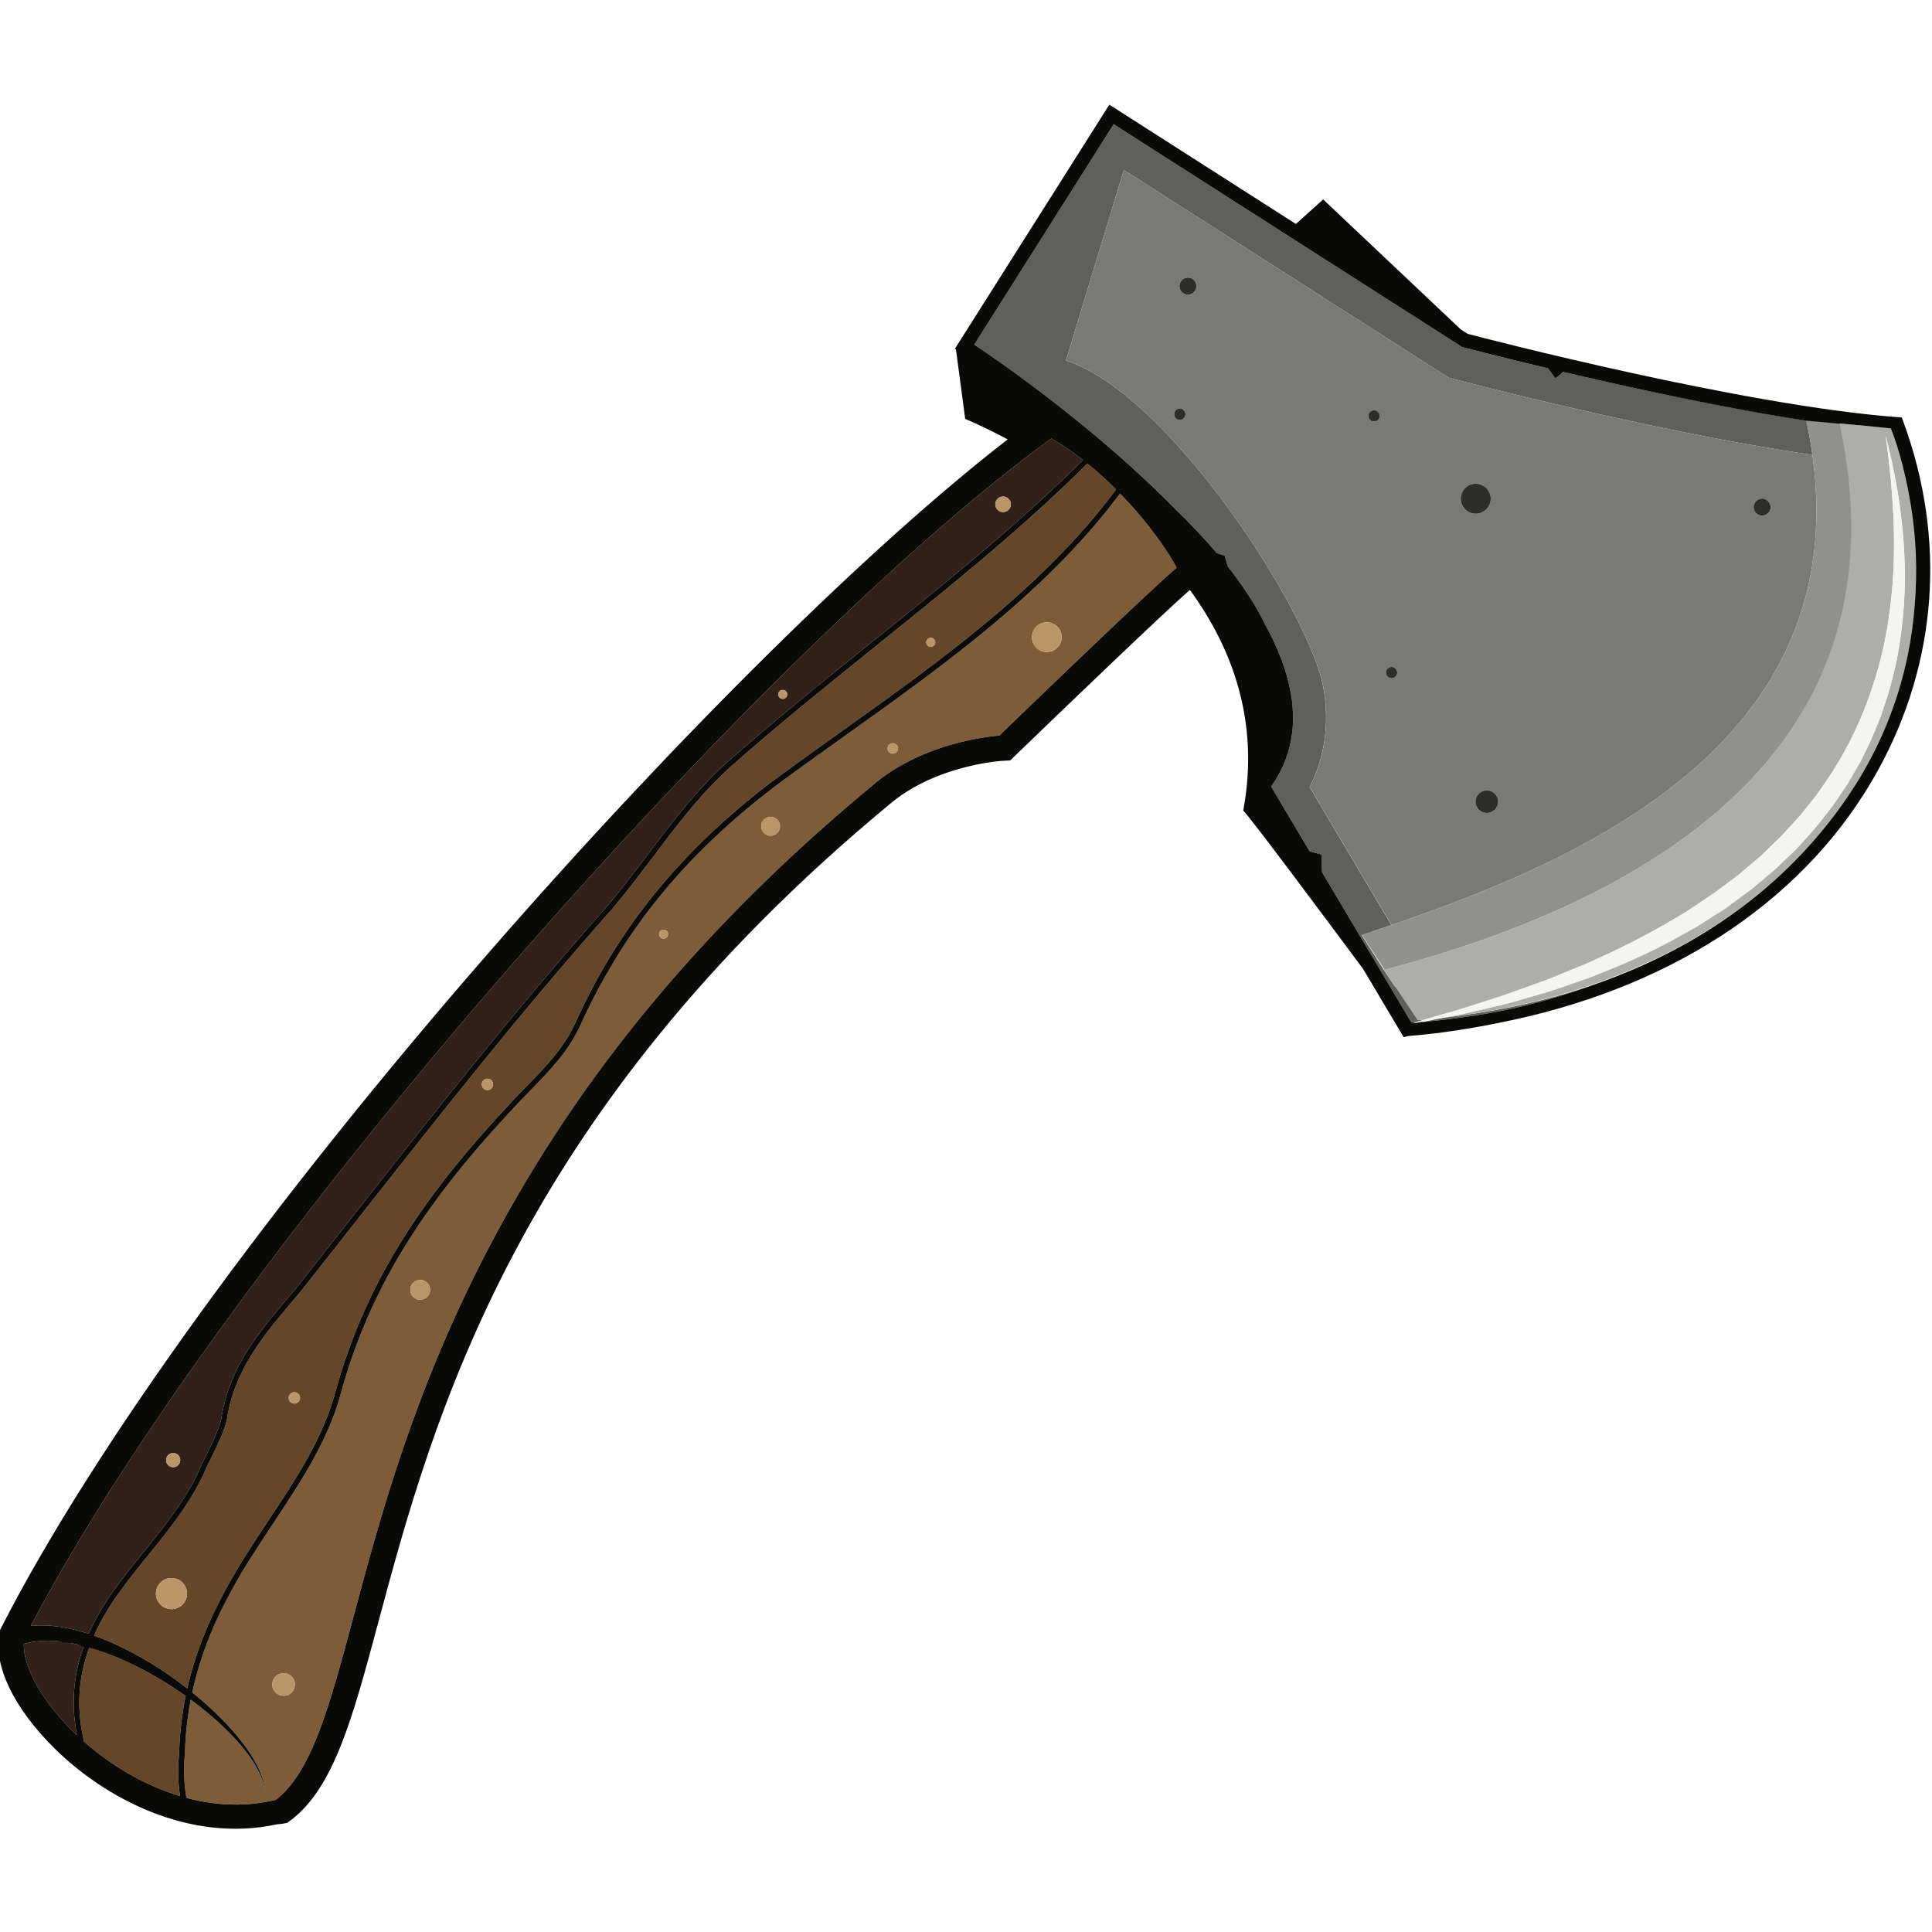 <?xml version="1.0" encoding="UTF-8" standalone="no"?>
<svg
   xmlns:dc="http://purl.org/dc/elements/1.1/"
   xmlns:cc="http://creativecommons.org/ns#"
   xmlns:rdf="http://www.w3.org/1999/02/22-rdf-syntax-ns#"
   xmlns:svg="http://www.w3.org/2000/svg"
   xmlns="http://www.w3.org/2000/svg"
   xmlns:sodipodi="http://sodipodi.sourceforge.net/DTD/sodipodi-0.dtd"
   xmlns:inkscape="http://www.inkscape.org/namespaces/inkscape"
   version="1.1"
   x="0"
   y="0"
   width="256"
   height="256"
   viewBox="0 0 256 256"
   id="svg80"
   sodipodi:docname="hand_axe_1.svg"
   inkscape:version="0.92.4 (5da689c313, 2019-01-14)">
  <sodipodi:namedview
     pagecolor="#ffffff"
     bordercolor="#666666"
     borderopacity="1"
     objecttolerance="10"
     gridtolerance="10"
     guidetolerance="10"
     inkscape:pageopacity="0"
     inkscape:pageshadow="2"
     inkscape:window-width="1920"
     inkscape:window-height="1025"
     id="namedview82"
     showgrid="false"
     inkscape:zoom="0.38399999"
     inkscape:cx="-24.406675"
     inkscape:cy="224.19117"
     inkscape:window-x="-8"
     inkscape:window-y="-8"
     inkscape:window-maximized="1"
     inkscape:current-layer="svg80"
     fit-margin-top="0"
     fit-margin-left="0"
     fit-margin-right="0"
     fit-margin-bottom="0" />
  <defs
     id="defs5">
    <clipPath
       id="Clip_1">
      <path
         d="M 0,808 H 1137.896 V 1.16 H 0 Z"
         id="path2"
         inkscape:connector-curvature="0" />
    </clipPath>
  </defs>
  <g
     id="Layer_1"
     transform="matrix(0.242,-0.052,0.052,0.242,-35.927,52.879)">
    <path
       d="m 827.778,516.608 c -4.584,-0.126 -8.324,0.03 -11.124,-0.064 15.864,1.822 31.574,3.036 46.81,3.036 h 0.024 c 17.364,0 34.222,-1.512 50.496,-3.84 -33.108,4.434 -63.39,3.104 -86.206,0.868"
       id="path7"
       inkscape:connector-curvature="0"
       style="fill:#5f605d" />
    <path
       d="m 765.242,250.124 0.468,6.14 c 5.768,11.76 10.302,23.46 13.088,34.792 4.012,13.474 6.134,26.568 5.624,38.814 -0.784,18.858 -7.78,34.436 -20.802,46.37 l 12.862,38.216 5.81,3.03 -1.674,9.254 29.868,88.75 c 0.89,0.116 1.776,0.214 2.664,0.322 0.744,-0.058 1.636,-0.126 2.702,-0.21 0.528,-0.036 1.114,-0.078 1.722,-0.124 -1.142,-0.142 -2.27,-0.282 -3.36,-0.428 l -7.924,-20.17 c -0.052,-0.006 -0.314,-0.012 -0.364,-0.018 l -3.974,-9.946 v -0.008 l -7.636,-20.722 c 5.368,-0.594 11.006,-1.224 16.67,-1.9 l -27.292,-81.42 c 11.258,-13.806 17.568,-30.958 18.366,-50.14 1.69,-40.658 -47.432,-171.478 -97.934,-200.506 l 51.738,-93.244 146.596,145.194 2.996,1.52 c 4.678,2.378 99.058,50.214 178.744,79.836 0.436,-6.028 0.686,-12.228 0.682,-18.64 l 0.44,0.136 c -42.19,-16 -88.42,-36.946 -122.3,-52.972 -2.974,1.932 -4.822,2.412 -4.822,2.412 l -2.586,-5.93 C 930.62,176.61 913.94,168.158 913.47,167.916 l -0.528,-0.262 -0.42,-0.414 L 755.69,11.898 657.96,111.54 c 11.212,11.56 53.88,56.814 86.602,108.566 6.14,9.146 11.842,18.47 16.856,27.806 l 3.824,2.212"
       id="path9"
       inkscape:connector-curvature="0"
       style="fill:#5f605d" />
    <path
       d="m 1130.264,294.412 c -0.428,14.714 -2.352,32.946 -7.58,52.722 4.654,-17.016 7.208,-34.68 7.58,-52.722"
       id="path11"
       inkscape:connector-curvature="0"
       style="fill:#5f605d" />
    <path
       d="m 903.07,256.638 c -4.434,0 -8.028,-3.594 -8.028,-8.026 0,-4.434 3.594,-8.028 8.028,-8.028 4.432,0 8.026,3.594 8.026,8.028 0,4.432 -3.594,8.026 -8.026,8.026 m -28.274,157.818 c -3.346,0 -6.058,-2.712 -6.058,-6.058 0,-3.346 2.712,-6.056 6.058,-6.056 3.346,0 6.06,2.71 6.06,6.056 0,3.346 -2.714,6.058 -6.06,6.058 m -15.65,-217.594 c -1.674,0 -3.028,-1.356 -3.028,-3.028 0,-1.674 1.354,-3.032 3.028,-3.032 1.674,0 3.03,1.358 3.03,3.032 0,1.672 -1.356,3.028 -3.03,3.028 m -19.688,136.312 c -1.676,0 -3.03,-1.356 -3.03,-3.03 0,-1.672 1.354,-3.028 3.03,-3.028 1.67,0 3.028,1.356 3.028,3.028 0,1.674 -1.358,3.03 -3.028,3.03 m -63.11,-223.656 c -2.51,0 -4.544,-2.032 -4.544,-4.542 0,-2.51 2.034,-4.544 4.544,-4.544 2.512,0 4.544,2.034 4.544,4.544 0,2.51 -2.032,4.542 -4.544,4.542 m -18.678,64.624 c -1.674,0 -3.03,-1.356 -3.03,-3.03 0,-1.672 1.356,-3.028 3.03,-3.028 1.672,0 3.028,1.356 3.028,3.028 0,1.674 -1.356,3.03 -3.028,3.03 m 294.334,106.528 c 2.51,0 4.542,2.032 4.542,4.542 0,2.508 -2.032,4.544 -4.542,4.544 -2.51,0 -4.546,-2.036 -4.546,-4.544 0,-2.51 2.036,-4.542 4.546,-4.542 m 32.192,-17.144 C 1004.514,233.904 910.136,186.068 905.458,183.69 L 902.464,182.174 755.872,36.976 704.138,130.22 c 50.502,29.032 99.64,159.846 97.95,200.506 -0.796,19.18 -7.084,36.334 -18.342,50.14 l 27.344,81.42 c 106.922,-12.782 261.766,-43.298 273.106,-198.76"
       id="path13"
       inkscape:connector-curvature="0"
       style="fill:#797a76" />
    <path
       d="m 806.136,494.862 c 0.048,0.006 0.102,0.012 0.154,0.018 l -3.918,-9.966 3.764,9.948"
       id="path15"
       inkscape:connector-curvature="0"
       style="fill:#90918d" />
    <path
       d="m 1084.198,263.526 c -11.342,155.462 -166.186,185.978 -273.108,198.76 -5.664,0.676 -11.2,1.306 -16.564,1.9 l 7.844,20.722 c 142.938,-6.5 300.112,-54.268 300.118,-234.622 l -17.168,-5.264 -0.438,-0.134 c 0,6.41 -0.244,12.606 -0.684,18.638"
       id="path17"
       inkscape:connector-curvature="0"
       style="fill:#90918d" />
    <path
       d="m 1111.83,253.154 -0.76,-0.234 0.764,0.25 c 0,-0.004 0,-0.016 0,-0.016"
       id="path19"
       inkscape:connector-curvature="0"
       style="fill:#90918d" />
    <path
       d="m 801.95,484.908 v 0.006 l 4.128,9.966 8.032,20.17 c 1.092,0.146 2.268,0.286 3.412,0.428 3.252,-0.24 7.604,-0.576 12.894,-0.906 6.284,-0.284 13.896,-1.204 22.604,-2.032 8.722,-0.69 18.484,-2.198 29.126,-3.596 5.338,-0.592 10.812,-1.792 16.506,-2.774 2.844,-0.498 5.74,-1.008 8.676,-1.524 2.944,-0.476 5.87,-1.27 8.87,-1.9 11.998,-2.526 24.474,-5.878 37.184,-9.81 3.158,-1.05 6.342,-2.106 9.55,-3.17 1.594,-0.556 3.23,-1.018 4.804,-1.648 1.578,-0.632 3.16,-1.262 4.746,-1.896 3.174,-1.264 6.366,-2.534 9.574,-3.812 3.206,-1.278 6.296,-2.848 9.472,-4.266 1.578,-0.726 3.162,-1.454 4.746,-2.184 l 2.378,-1.092 2.308,-1.244 c 3.076,-1.66 6.16,-3.324 9.248,-4.994 l 2.32,-1.25 c 0.764,-0.428 1.492,-0.924 2.238,-1.382 l 4.464,-2.804 4.468,-2.804 c 0.74,-0.474 1.5,-0.92 2.224,-1.418 l 2.134,-1.542 8.584,-6.112 c 2.806,-2.104 5.444,-4.412 8.172,-6.602 1.338,-1.122 2.734,-2.18 4.024,-3.348 l 3.804,-3.582 3.796,-3.566 c 0.626,-0.598 1.274,-1.176 1.884,-1.788 l 1.764,-1.896 c 9.708,-9.836 18.028,-20.682 25.152,-31.764 7.066,-11.122 13.046,-22.482 17.6,-33.754 1.262,-2.772 2.212,-5.62 3.262,-8.388 0.516,-1.384 1.026,-2.762 1.532,-4.126 0.484,-1.378 0.91,-2.758 1.366,-4.118 0.868,-2.734 1.836,-5.39 2.578,-8.062 0.75,-2.672 1.488,-5.29 2.212,-7.862 1.274,-5.182 2.534,-10.154 3.47,-14.94 1.064,-4.77 1.836,-9.34 2.586,-13.638 1.352,-8.616 2.39,-16.18 3.026,-22.432 0.672,-6.254 1.118,-11.18 1.396,-14.552 0.286,-3.366 0.44,-5.164 0.44,-5.164 0,0 0.058,1.8 0.166,5.18 0.058,1.692 0.076,3.774 0.108,6.226 0.06,2.458 0.042,5.276 -0.018,8.436 -0.07,6.322 -0.354,14.006 -1.114,22.808 -0.752,8.804 -2.052,18.718 -4.156,29.44 -2.138,10.714 -5.198,22.214 -9.504,34.046 -4.228,11.858 -9.852,24.012 -17.034,35.806 -0.886,1.482 -1.778,2.968 -2.672,4.462 -0.932,1.47 -1.958,2.888 -2.938,4.34 -0.996,1.448 -1.99,2.9 -2.992,4.358 l -1.504,2.19 c -0.522,0.716 -1.088,1.402 -1.632,2.104 -2.2,2.8 -4.412,5.616 -6.636,8.448 -2.424,2.662 -4.862,5.338 -7.306,8.024 l -1.844,2.014 c -0.636,0.65 -1.308,1.262 -1.96,1.9 l -7.934,7.582 c -1.346,1.242 -2.796,2.368 -4.192,3.562 -2.84,2.324 -5.602,4.772 -8.528,7.004 l -8.946,6.49 -2.248,1.606 c -0.764,0.516 -1.56,0.976 -2.34,1.466 l -4.696,2.894 -4.694,2.89 c -0.786,0.472 -1.552,0.978 -2.352,1.422 l -2.428,1.284 c -3.236,1.712 -6.462,3.418 -9.682,5.122 l -2.414,1.268 -2.48,1.116 c -1.65,0.744 -3.298,1.488 -4.944,2.228 -1.646,0.742 -3.288,1.48 -4.926,2.216 -1.648,0.714 -3.25,1.534 -4.938,2.118 -3.352,1.236 -6.684,2.464 -9.994,3.686 -1.658,0.61 -3.308,1.218 -4.954,1.824 -1.642,0.61 -3.336,1.044 -4.992,1.572 -3.326,1.008 -6.628,2.012 -9.904,3.006 -13.142,3.786 -26.058,6.596 -38.376,8.642 -3.08,0.512 -6.09,1.186 -9.1,1.542 -3.006,0.382 -5.968,0.756 -8.878,1.126 -5.83,0.65 -11.432,1.526 -16.862,1.806 -5.416,0.392 -10.606,0.77 -15.542,1.128 -1.232,0.082 -2.45,0.16 -3.652,0.238 -1.204,0.026 -2.39,0.056 -3.56,0.084 -2.342,0.052 -4.616,0.1 -6.82,0.15 -4.4,0.086 -8.518,0.17 -12.328,0.244 -3.804,0.122 -7.308,-0.11 -10.462,-0.154 -0.942,-0.024 -1.842,-0.048 -2.724,-0.072 22.816,2.236 53.098,3.26 86.204,-1.174 47.632,-6.376 101.106,-24.038 146.604,-65.638 35.498,-32.454 53.388,-69.704 62.098,-102.662 5.228,-19.776 7.152,-38.008 7.58,-52.722 0.634,-21.794 -2,-35.886 -2,-35.886 l -16.43,-5.356 -1.034,-0.25 -8.85,-2.798 v 0.164 c 0,180.354 -156,228.122 -300,234.622"
       id="path21"
       inkscape:connector-curvature="0"
       style="fill:#adada9" />
    <path
       d="m 518.364,270.7 c 1.324,0 2.398,1.072 2.398,2.396 0,1.324 -1.074,2.398 -2.398,2.398 -1.324,0 -2.4,-1.074 -2.4,-2.398 0,-1.324 1.076,-2.396 2.4,-2.396 m 136.692,-76.49 c 2.3,0 4.164,1.866 4.164,4.166 0,2.3 -1.864,4.164 -4.164,4.164 -2.3,0 -4.166,-1.864 -4.166,-4.164 0,-2.3 1.866,-4.166 4.166,-4.166 M 113.212,609.08 c -2.092,0 -3.786,-1.694 -3.786,-3.786 0,-2.092 1.694,-3.786 3.786,-3.786 2.092,0 3.786,1.694 3.786,3.786 0,2.092 -1.694,3.786 -3.786,3.786 m -25.736,40.936 c 14.396,-11.58 29.282,-23.552 40.396,-39.526 5.944,-7.436 12.026,-15.04 14.996,-20.946 7.846,-21.228 22.288,-35.228 37.62,-47.604 3.54,-2.858 7.126,-5.628 10.686,-8.38 2.232,-1.722 4.462,-3.446 6.678,-5.186 11.776,-9.732 23.37,-19.354 34.84,-28.878 56.316,-46.762 109.512,-90.932 171.18,-136.24 9.446,-7.348 18.27,-14.972 26.802,-22.348 16.312,-14.09 31.718,-27.406 50.582,-38.328 30.404,-17.068 61.304,-32.602 91.186,-47.628 2.862,-1.438 5.714,-2.876 8.554,-4.302 0.368,-0.186 0.73,-0.368 1.096,-0.552 2.438,-1.23 4.87,-2.452 7.292,-3.678 1.114,-0.56 2.222,-1.122 3.332,-1.684 1.708,-0.864 3.418,-1.726 5.118,-2.59 1.06,-0.536 2.112,-1.074 3.168,-1.61 1.726,-0.878 3.456,-1.756 5.172,-2.636 1.176,-0.6 2.344,-1.2 3.516,-1.802 1.596,-0.818 3.194,-1.636 4.782,-2.456 1.242,-0.64 2.476,-1.28 3.714,-1.922 1.508,-0.782 3.02,-1.562 4.522,-2.346 1.264,-0.66 2.522,-1.324 3.784,-1.986 1.474,-0.77 2.952,-1.542 4.418,-2.316 1.262,-0.668 2.518,-1.34 3.776,-2.008 1.456,-0.776 2.916,-1.548 4.366,-2.324 1.264,-0.68 2.52,-1.364 3.782,-2.044 1.442,-0.78 2.886,-1.554 4.322,-2.338 1.258,-0.688 2.508,-1.38 3.762,-2.07 1.43,-0.786 2.862,-1.568 4.288,-2.36 1.266,-0.704 2.528,-1.416 3.792,-2.126 1.404,-0.786 2.808,-1.57 4.208,-2.362 1.268,-0.72 2.528,-1.45 3.794,-2.172 1.39,-0.798 2.782,-1.59 4.17,-2.396 1.262,-0.73 2.52,-1.472 3.778,-2.21 1.38,-0.808 2.76,-1.612 4.132,-2.426 1.268,-0.75 2.528,-1.516 3.792,-2.276 1.364,-0.814 2.726,-1.634 4.088,-2.458 1.25,-0.762 2.498,-1.538 3.748,-2.306 1.366,-0.84 2.732,-1.678 4.092,-2.53 1.242,-0.774 2.48,-1.562 3.718,-2.344 1.12,-0.71 2.24,-1.418 3.358,-2.134 -4.59,-5.494 -9.346,-10.476 -14.162,-14.828 -171.648,75.596 -522.276,332.402 -667.624,506.694 0.68,0.104 1.392,0.21 2.134,0.322 0.752,0.116 1.532,0.236 2.344,0.36 0.806,0.138 1.61,0.378 2.454,0.572 0.842,0.208 1.71,0.422 2.602,0.644 0.886,0.236 1.762,0.566 2.676,0.858 0.91,0.306 1.844,0.618 2.8,0.938 0.924,0.38 1.868,0.77 2.834,1.168 3.75,1.508 7.582,3.518 11.53,5.75 10.482,-14.504 24.434,-25.73 38.012,-36.65"
       id="path23"
       inkscape:connector-curvature="0"
       style="fill:#312118" />
    <path
       d="m 45.546,692.538 c -3.608,-1.776 -7.08,-3.354 -10.378,-4.472 -0.894,-0.314 -1.77,-0.622 -2.624,-0.924 -0.866,-0.238 -1.712,-0.47 -2.538,-0.696 -0.824,-0.214 -1.622,-0.474 -2.406,-0.636 -0.784,-0.148 -1.546,-0.292 -2.286,-0.432 -0.738,-0.128 -1.448,-0.306 -2.138,-0.384 -0.688,-0.066 -1.35,-0.128 -1.988,-0.19 -0.634,-0.064 -1.244,-0.124 -1.826,-0.182 -0.58,-0.034 -1.126,0 -1.648,-0.004 -1.04,0.018 -1.972,-0.014 -2.768,0.03 -0.2,0.026 -0.37,0.048 -0.554,0.07 -3.088,12.59 3.716,33.568 17.502,53.672 0.008,-0.294 0.036,-0.578 0.044,-0.87 0.044,-1.4 0.11,-2.784 0.21,-4.152 0.038,-0.528 0.086,-1.052 0.134,-1.574 0.122,-1.396 0.264,-2.782 0.448,-4.152 0.058,-0.432 0.128,-0.856 0.192,-1.284 0.186,-1.25 0.394,-2.488 0.63,-3.716 0.078,-0.412 0.154,-0.826 0.238,-1.236 0.28,-1.348 0.596,-2.68 0.936,-4 0.104,-0.398 0.2,-0.796 0.308,-1.194 0.372,-1.354 0.78,-2.696 1.218,-4.028 0.13,-0.398 0.262,-0.798 0.398,-1.192 0.458,-1.332 0.95,-2.65 1.476,-3.956 0.146,-0.364 0.298,-0.726 0.452,-1.088 0.558,-1.33 1.144,-2.656 1.774,-3.962 0.14,-0.29 0.288,-0.578 0.432,-0.868 0.64,-1.292 1.31,-2.576 2.022,-3.846 0.062,-0.11 0.112,-0.224 0.174,-0.332 0.816,-1.504 1.68,-2.964 2.566,-4.402"
       id="path25"
       inkscape:connector-curvature="0"
       style="fill:#312118" />
    <path
       d="m 569.86,316.514 c -1.534,0 -2.778,-1.242 -2.778,-2.778 0,-1.532 1.244,-2.774 2.778,-2.774 1.534,0 2.778,1.242 2.778,2.774 0,1.536 -1.244,2.778 -2.778,2.778 M 145.776,729.07 c 3.346,0 6.058,2.714 6.058,6.058 0,3.346 -2.712,6.06 -6.058,6.06 -3.346,0 -6.058,-2.714 -6.058,-6.06 0,-3.344 2.712,-6.058 6.058,-6.058 M 261.642,538.652 c 2.926,0 5.304,2.376 5.304,5.3 0,2.928 -2.378,5.302 -5.304,5.302 -2.928,0 -5.302,-2.374 -5.302,-5.302 0,-2.924 2.374,-5.3 5.302,-5.3 M 429.004,382.778 c 1.322,0 2.398,1.074 2.398,2.398 0,1.324 -1.076,2.396 -2.398,2.396 -1.324,0 -2.398,-1.072 -2.398,-2.396 0,-1.324 1.074,-2.398 2.398,-2.398 M 497.16,335.7 c 2.79,0 5.048,2.258 5.048,5.048 0,2.788 -2.258,5.05 -5.048,5.05 -2.788,0 -5.05,-2.262 -5.05,-5.05 0,-2.79 2.262,-5.048 5.05,-5.048 m 165.848,-70.812 c 4.39,0 7.95,3.564 7.95,7.956 0,4.388 -3.56,7.95 -7.95,7.95 -4.39,0 -7.952,-3.562 -7.952,-7.95 0,-4.392 3.562,-7.956 7.952,-7.956 m 48.09,-53.552 c -0.774,0.642 -1.546,1.286 -2.324,1.92 -0.818,0.666 -1.644,1.322 -2.466,1.976 -0.778,0.624 -1.554,1.246 -2.34,1.86 -0.836,0.656 -1.676,1.3 -2.518,1.948 -0.786,0.602 -1.566,1.208 -2.354,1.804 -0.856,0.642 -1.718,1.282 -2.578,1.922 -0.784,0.58 -1.566,1.164 -2.358,1.74 -0.876,0.64 -1.764,1.274 -2.65,1.906 -0.782,0.558 -1.56,1.122 -2.348,1.676 -0.894,0.632 -1.796,1.252 -2.696,1.874 -0.79,0.546 -1.578,1.094 -2.372,1.634 -0.91,0.62 -1.828,1.232 -2.746,1.848 -0.788,0.526 -1.576,1.056 -2.368,1.578 -0.93,0.612 -1.868,1.218 -2.806,1.826 -0.79,0.512 -1.578,1.024 -2.372,1.532 -0.946,0.602 -1.9,1.202 -2.852,1.8 -0.79,0.494 -1.576,0.992 -2.37,1.484 -0.966,0.598 -1.942,1.19 -2.914,1.782 -0.788,0.478 -1.574,0.962 -2.364,1.438 -0.984,0.586 -1.972,1.172 -2.96,1.754 -0.786,0.468 -1.57,0.934 -2.36,1.398 -0.998,0.582 -2.004,1.158 -3.008,1.736 -0.788,0.452 -1.574,0.908 -2.362,1.358 -1.014,0.574 -2.034,1.144 -3.05,1.712 -0.784,0.44 -1.568,0.882 -2.354,1.318 -1.034,0.572 -2.074,1.138 -3.11,1.704 -0.78,0.422 -1.556,0.852 -2.336,1.274 -1.044,0.562 -2.092,1.118 -3.138,1.672 -0.784,0.418 -1.564,0.836 -2.346,1.25 -1.05,0.554 -2.102,1.098 -3.152,1.644 -0.79,0.412 -1.578,0.826 -2.368,1.234 -1.056,0.54 -2.118,1.08 -3.176,1.618 -0.79,0.402 -1.578,0.808 -2.368,1.206 -1.058,0.532 -2.12,1.06 -3.178,1.588 -0.802,0.4 -1.602,0.8 -2.404,1.198 -1.066,0.524 -2.138,1.048 -3.21,1.57 -0.79,0.388 -1.582,0.774 -2.374,1.162 -1.088,0.526 -2.176,1.048 -3.266,1.57 -0.788,0.378 -1.572,0.758 -2.36,1.132 -1.066,0.508 -2.136,1.012 -3.206,1.516 -0.814,0.386 -1.626,0.77 -2.438,1.148 -1.056,0.496 -2.112,0.988 -3.166,1.476 -0.83,0.386 -1.656,0.77 -2.486,1.156 -1.066,0.492 -2.13,0.978 -3.194,1.464 -0.822,0.38 -1.646,0.758 -2.474,1.134 -1.036,0.472 -2.076,0.938 -3.114,1.41 -0.858,0.39 -1.716,0.778 -2.574,1.168 -1.06,0.476 -2.12,0.95 -3.182,1.422 -0.826,0.372 -1.652,0.742 -2.476,1.11 -1.096,0.488 -2.188,0.972 -3.282,1.456 -0.806,0.36 -1.614,0.718 -2.424,1.076 -1.022,0.452 -2.042,0.898 -3.066,1.35 -0.876,0.384 -1.75,0.77 -2.628,1.156 -1.056,0.462 -2.11,0.924 -3.168,1.384 -0.836,0.366 -1.672,0.73 -2.508,1.096 -0.832,0.364 -1.664,0.724 -2.5,1.088 -4.844,2.108 -9.688,4.206 -14.512,6.296 -13.91,6.016 -28.294,12.242 -42.18,18.53 -47.772,22.478 -84.924,50.232 -115.458,86.46 -4.358,5.174 -8.588,10.524 -12.69,16.054 -9.142,12.568 -21.34,20.68 -34.258,29.266 -4.3,2.858 -8.746,5.814 -13.02,8.92 -58.032,40.448 -93.676,78.336 -119.206,126.708 -11.998,23.998 -30.752,42.322 -50.606,61.72 -10.07,9.84 -20.488,20.018 -29.856,30.948 -13.576,15.666 -24.036,31.716 -31.66,48.528 3.032,3.774 5.924,7.568 8.54,11.378 2.898,4.092 5.424,8.242 7.738,12.212 2.248,4.008 4.24,7.878 5.802,11.576 0.39,0.922 0.772,1.828 1.144,2.71 0.35,0.894 0.646,1.788 0.96,2.644 0.658,1.706 1.106,3.386 1.548,4.954 0.86,3.144 1.278,5.964 1.46,8.292 0.134,1.162 0.014,2.218 0.036,3.12 0.034,0.912 -0.114,1.664 -0.212,2.28 l -0.292,1.886 c 0,0 0.066,-0.662 0.19,-1.898 0.066,-0.62 0.172,-1.384 0.09,-2.284 -0.07,-0.896 -0.008,-1.926 -0.2,-3.068 -0.304,-2.288 -0.864,-5.04 -1.876,-8.092 -0.518,-1.522 -1.046,-3.144 -1.786,-4.79 -0.352,-0.828 -0.692,-1.688 -1.08,-2.55 -0.414,-0.852 -0.838,-1.722 -1.27,-2.61 -1.73,-3.554 -3.896,-7.254 -6.318,-11.08 -2.49,-3.784 -5.184,-7.732 -8.254,-11.6 -2.432,-3.168 -5.076,-6.312 -7.832,-9.432 -3.6,8.444 -6.5,17.082 -8.72,25.964 -1.966,6.556 -4.422,16.102 -4.568,24.946 15.182,7.752 30.782,11.476 46.564,11.048 21.926,-10.472 38.488,-42.774 61.374,-87.414 25.686,-50.094 57.65,-112.436 113.45,-179.17 C 369.762,448.898 452.34,384.22 556.036,330.314 575.192,320.138 596.42,318 610.854,318 c 8.448,0 14.42,0.724 16.23,0.974 8.08,-5.026 94.896,-59.008 111.672,-67.884 -2.032,-7.922 -9.156,-25.866 -21.246,-45.198 -0.56,0.492 -1.132,0.97 -1.696,1.456 -0.768,0.664 -1.534,1.326 -2.308,1.98 -0.798,0.676 -1.604,1.342 -2.408,2.008"
       id="path27"
       inkscape:connector-curvature="0"
       style="fill:#7f5c39" />
    <path
       d="m 82.504,719.288 c -1.876,-1.836 -3.88,-3.532 -5.816,-5.286 -1.984,-1.694 -3.968,-3.38 -5.976,-4.986 -2.038,-1.576 -4.014,-3.194 -6.078,-4.642 -1.016,-0.738 -2.032,-1.47 -3.038,-2.198 -1.028,-0.69 -2.05,-1.374 -3.062,-2.054 -2,-1.398 -4.086,-2.572 -6.07,-3.814 -1.42,-0.828 -2.832,-1.606 -4.228,-2.364 -0.898,1.454 -1.778,2.932 -2.606,4.462 -7.492,13.256 -10.996,27.716 -10.718,44.216 12.122,16.376 27.69,30.232 44.092,39.272 0.414,-8.732 2.856,-17.792 4.738,-24.062 2.372,-9.484 5.528,-18.696 9.47,-27.694 -3.426,-3.692 -6.96,-7.382 -10.708,-10.85"
       id="path29"
       inkscape:connector-curvature="0"
       style="fill:#664628" />
    <path
       d="m 97.31,683.294 c -4.6,0 -8.332,-3.728 -8.332,-8.33 0,-4.598 3.732,-8.33 8.332,-8.33 4.6,0 8.33,3.732 8.33,8.33 0,4.602 -3.73,8.33 -8.33,8.33 m 86.33,-99.962 c 1.672,0 3.03,1.358 3.03,3.03 0,1.674 -1.358,3.028 -3.03,3.028 -1.672,0 -3.028,-1.354 -3.028,-3.028 0,-1.672 1.356,-3.03 3.028,-3.03 m 136.314,-142.37 c 1.672,0 3.026,1.356 3.026,3.03 0,1.672 -1.354,3.03 -3.026,3.03 -1.674,0 -3.03,-1.358 -3.03,-3.03 0,-1.674 1.356,-3.03 3.03,-3.03 M 601.668,264.89 c -1.324,0 -2.398,-1.072 -2.398,-2.396 0,-1.324 1.074,-2.398 2.398,-2.398 1.322,0 2.396,1.074 2.396,2.398 0,1.324 -1.074,2.396 -2.396,2.396 m -445.18,382.49 c 19.668,-19.214 38.246,-37.366 50.032,-60.938 25.784,-48.858 61.71,-87.068 120.14,-127.79 4.3,-3.128 8.776,-6.104 13.102,-8.978 12.682,-8.432 24.664,-16.394 33.492,-28.536 33.144,-44.674 74.234,-77.55 129.32,-103.468 13.93,-6.31 28.324,-12.54 42.242,-18.566 60.042,-25.982 122.116,-52.844 171.052,-95.798 -3.856,-5.976 -7.904,-11.602 -12.052,-16.754 -41.47,26.588 -84.49,48.22 -130.014,71.106 -26.118,13.132 -53.018,26.656 -79.65,41.238 -3.806,2.084 -7.606,4.188 -11.396,6.316 -4.65,2.692 -9.094,5.54 -13.396,8.51 -12.91,8.918 -24.556,18.98 -36.708,29.48 -6.418,5.55 -13.004,11.238 -19.922,16.87 -2.302,1.876 -4.644,3.744 -7.03,5.598 -61.634,45.282 -114.794,89.424 -171.074,136.156 -11.474,9.526 -23.064,19.15 -34.874,28.906 -2.25,1.77 -4.486,3.496 -6.724,5.224 -18.682,14.432 -38.002,29.356 -47.344,54.714 l -0.068,0.156 c -3.1,6.202 -9.31,13.964 -15.318,21.472 -10.596,15.238 -24.492,26.834 -38.188,37.876 -0.912,0.736 -1.824,1.468 -2.734,2.2 -13.936,11.208 -27.242,21.912 -37.328,35.852 1.304,0.804 2.614,1.626 3.928,2.486 2.008,1.412 4.122,2.762 6.124,4.324 1.014,0.762 2.038,1.53 3.068,2.306 1,0.806 2.008,1.62 3.02,2.442 2.05,1.61 4,3.382 6.006,5.114 1.978,1.766 3.916,3.602 5.858,5.446 1.884,1.902 3.84,3.742 5.658,5.722 3.22,3.32 6.256,6.804 9.19,10.3 7.708,-16.554 18.16,-32.394 31.556,-47.848 9.452,-11.026 19.916,-21.25 30.032,-31.138"
       id="path31"
       inkscape:connector-curvature="0"
       style="fill:#664628" />
    <path
       d="m 663.008,280.794 c 4.39,0 7.95,-3.56 7.95,-7.952 0,-4.39 -3.56,-7.952 -7.95,-7.952 -4.392,0 -7.952,3.562 -7.952,7.952 0,4.392 3.56,7.952 7.952,7.952"
       id="path33"
       inkscape:connector-curvature="0"
       style="fill:#ba9568" />
    <path
       d="m 569.86,310.96 c -1.534,0 -2.778,1.242 -2.778,2.776 0,1.536 1.244,2.778 2.778,2.778 1.534,0 2.778,-1.242 2.778,-2.778 0,-1.534 -1.244,-2.776 -2.778,-2.776"
       id="path35"
       inkscape:connector-curvature="0"
       style="fill:#ba9568" />
    <path
       d="m 497.16,345.796 c 2.79,0 5.048,-2.26 5.048,-5.048 0,-2.79 -2.258,-5.048 -5.048,-5.048 -2.788,0 -5.046,2.258 -5.046,5.048 0,2.788 2.258,5.048 5.046,5.048"
       id="path37"
       inkscape:connector-curvature="0"
       style="fill:#ba9568" />
    <path
       d="m 655.054,202.54 c 2.302,0 4.166,-1.866 4.166,-4.164 0,-2.3 -1.864,-4.166 -4.166,-4.166 -2.298,0 -4.166,1.866 -4.166,4.166 0,2.298 1.868,4.164 4.166,4.164"
       id="path39"
       inkscape:connector-curvature="0"
       style="fill:#ba9568" />
    <path
       d="m 601.668,260.096 c -1.324,0 -2.398,1.074 -2.398,2.398 0,1.324 1.074,2.394 2.398,2.394 1.322,0 2.396,-1.07 2.396,-2.394 0,-1.324 -1.074,-2.398 -2.396,-2.398"
       id="path41"
       inkscape:connector-curvature="0"
       style="fill:#ba9568" />
    <path
       d="m 429.004,387.572 c 1.324,0 2.398,-1.072 2.398,-2.396 0,-1.322 -1.074,-2.396 -2.398,-2.396 -1.324,0 -2.398,1.074 -2.398,2.396 0,1.324 1.074,2.396 2.398,2.396"
       id="path43"
       inkscape:connector-curvature="0"
       style="fill:#ba9568" />
    <path
       d="m 518.364,275.494 c 1.324,0 2.398,-1.074 2.398,-2.398 0,-1.324 -1.074,-2.394 -2.398,-2.394 -1.324,0 -2.4,1.07 -2.4,2.394 0,1.324 1.076,2.398 2.4,2.398"
       id="path45"
       inkscape:connector-curvature="0"
       style="fill:#ba9568" />
    <path
       d="m 97.31,666.634 c -4.6,0 -8.332,3.732 -8.332,8.33 0,4.602 3.732,8.33 8.332,8.33 4.6,0 8.33,-3.728 8.33,-8.33 0,-4.598 -3.73,-8.33 -8.33,-8.33"
       id="path47"
       inkscape:connector-curvature="0"
       style="fill:#ba9568" />
    <path
       d="m 145.776,741.188 c 3.346,0 6.058,-2.714 6.058,-6.06 0,-3.344 -2.712,-6.058 -6.058,-6.058 -3.346,0 -6.058,2.714 -6.058,6.058 0,3.346 2.712,6.06 6.058,6.06"
       id="path49"
       inkscape:connector-curvature="0"
       style="fill:#ba9568" />
    <path
       d="m 183.64,589.39 c 1.672,0 3.032,-1.354 3.032,-3.028 0,-1.672 -1.36,-3.03 -3.032,-3.03 -1.672,0 -3.03,1.358 -3.03,3.03 0,1.674 1.358,3.028 3.03,3.028"
       id="path51"
       inkscape:connector-curvature="0"
       style="fill:#ba9568" />
    <path
       d="m 319.954,447.022 c 1.672,0 3.03,-1.358 3.03,-3.03 0,-1.674 -1.358,-3.03 -3.03,-3.03 -1.672,0 -3.032,1.356 -3.032,3.03 0,1.672 1.36,3.03 3.032,3.03"
       id="path53"
       inkscape:connector-curvature="0"
       style="fill:#ba9568" />
    <path
       d="m 261.64,549.254 c 2.93,0 5.304,-2.374 5.304,-5.302 0,-2.924 -2.374,-5.3 -5.304,-5.3 -2.926,0 -5.298,2.376 -5.298,5.3 0,2.928 2.372,5.302 5.298,5.302"
       id="path55"
       inkscape:connector-curvature="0"
       style="fill:#ba9568" />
    <path
       d="m 113.212,601.508 c -2.09,0 -3.786,1.694 -3.786,3.786 0,2.092 1.696,3.786 3.786,3.786 2.092,0 3.788,-1.694 3.788,-3.786 0,-2.092 -1.696,-3.786 -3.788,-3.786"
       id="path57"
       inkscape:connector-curvature="0"
       style="fill:#ba9568" />
    <path
       d="m 776.348,100.432 c -2.51,0 -4.544,2.034 -4.544,4.542 0,2.512 2.034,4.546 4.544,4.546 2.512,0 4.542,-2.034 4.542,-4.546 0,-2.508 -2.03,-4.542 -4.542,-4.542"
       id="path59"
       inkscape:connector-curvature="0"
       style="fill:#2d2e2c" />
    <path
       d="m 1052.004,289.756 c 2.51,0 4.54,-2.036 4.54,-4.544 0,-2.508 -2.03,-4.544 -4.54,-4.544 -2.51,0 -4.546,2.036 -4.546,4.544 0,2.508 2.036,4.544 4.546,4.544"
       id="path61"
       inkscape:connector-curvature="0"
       style="fill:#2d2e2c" />
    <path
       d="m 757.67,168.084 c -1.674,0 -3.03,1.36 -3.03,3.03 0,1.672 1.356,3.028 3.03,3.028 1.672,0 3.03,-1.356 3.03,-3.028 0,-1.67 -1.358,-3.03 -3.03,-3.03"
       id="path63"
       inkscape:connector-curvature="0"
       style="fill:#2d2e2c" />
    <path
       d="m 859.146,190.802 c -1.674,0 -3.028,1.358 -3.028,3.032 0,1.672 1.354,3.028 3.028,3.028 1.674,0 3.03,-1.356 3.03,-3.028 0,-1.674 -1.356,-3.032 -3.03,-3.032"
       id="path65"
       inkscape:connector-curvature="0"
       style="fill:#2d2e2c" />
    <path
       d="m 839.458,327.116 c -1.674,0 -3.03,1.358 -3.03,3.03 0,1.672 1.356,3.028 3.03,3.028 1.67,0 3.028,-1.356 3.028,-3.028 0,-1.672 -1.358,-3.03 -3.028,-3.03"
       id="path67"
       inkscape:connector-curvature="0"
       style="fill:#2d2e2c" />
    <path
       d="m 903.07,240.584 c -4.434,0 -8.028,3.594 -8.028,8.028 0,4.432 3.594,8.026 8.028,8.026 4.432,0 8.026,-3.594 8.026,-8.026 0,-4.434 -3.594,-8.028 -8.026,-8.028"
       id="path69"
       inkscape:connector-curvature="0"
       style="fill:#2d2e2c" />
    <path
       d="m 874.796,402.34 c -3.344,0 -6.058,2.712 -6.058,6.058 0,3.346 2.714,6.058 6.058,6.058 3.346,0 6.06,-2.712 6.06,-6.058 0,-3.346 -2.714,-6.058 -6.06,-6.058"
       id="path71"
       inkscape:connector-curvature="0"
       style="fill:#2d2e2c" />
    <g
       clip-path="url(#Clip_1)"
       id="g77">
      <path
         d="m 830.502,516.68 c 3.156,0.044 6.658,0.276 10.462,0.154 3.81,-0.074 7.928,-0.158 12.33,-0.244 2.202,-0.05 4.476,-0.098 6.818,-0.15 1.17,-0.028 2.356,-0.058 3.56,-0.084 1.204,-0.078 2.42,-0.158 3.652,-0.238 4.936,-0.358 10.126,-0.736 15.542,-1.128 5.43,-0.28 11.032,-1.156 16.862,-1.806 2.91,-0.37 5.872,-0.744 8.878,-1.126 3.01,-0.356 6.02,-1.03 9.1,-1.542 12.318,-2.046 25.234,-4.856 38.376,-8.642 3.276,-0.994 6.578,-1.998 9.904,-3.006 1.656,-0.528 3.35,-0.962 4.992,-1.572 1.648,-0.606 3.296,-1.214 4.954,-1.826 3.31,-1.22 6.644,-2.448 9.994,-3.684 1.688,-0.584 3.29,-1.404 4.938,-2.118 1.638,-0.736 3.28,-1.474 4.926,-2.216 1.646,-0.74 3.294,-1.484 4.944,-2.228 l 2.48,-1.116 2.414,-1.268 c 3.22,-1.702 6.448,-3.41 9.682,-5.122 l 2.428,-1.284 c 0.8,-0.444 1.566,-0.95 2.352,-1.422 l 4.694,-2.89 4.696,-2.894 c 0.78,-0.49 1.576,-0.95 2.34,-1.466 l 2.248,-1.606 8.946,-6.49 c 2.926,-2.232 5.688,-4.68 8.528,-7.004 1.396,-1.194 2.846,-2.32 4.192,-3.562 l 3.976,-3.798 3.958,-3.784 c 0.652,-0.638 1.326,-1.25 1.96,-1.9 l 1.844,-2.014 c 2.444,-2.686 4.882,-5.362 7.306,-8.024 2.224,-2.832 4.436,-5.648 6.636,-8.448 0.544,-0.702 1.11,-1.388 1.632,-2.104 l 1.504,-2.19 c 1.002,-1.458 1.996,-2.91 2.992,-4.358 0.98,-1.452 2.006,-2.87 2.938,-4.34 0.896,-1.494 1.786,-2.98 2.672,-4.462 7.182,-11.794 12.808,-23.95 17.034,-35.806 4.308,-11.832 7.366,-23.332 9.504,-34.046 2.102,-10.722 3.404,-20.636 4.156,-29.438 0.76,-8.804 1.044,-16.488 1.114,-22.81 0.06,-3.16 0.08,-5.978 0.018,-8.436 -0.032,-2.452 -0.05,-4.536 -0.108,-6.226 -0.108,-3.376 -0.166,-5.18 -0.166,-5.18 0,0 -0.154,1.798 -0.44,5.164 -0.278,3.37 -0.724,8.298 -1.396,14.552 -0.636,6.256 -1.674,13.816 -3.026,22.432 -0.75,4.298 -1.522,8.868 -2.586,13.636 -0.936,4.786 -2.196,9.76 -3.47,14.942 -0.724,2.57 -1.462,5.188 -2.212,7.86 -0.742,2.674 -1.71,5.328 -2.578,8.066 -0.456,1.358 -0.882,2.742 -1.366,4.116 -0.504,1.364 -1.016,2.742 -1.532,4.13 -1.05,2.762 -2,5.612 -3.262,8.382 -4.554,11.274 -10.534,22.634 -17.6,33.756 -7.124,11.082 -15.444,21.926 -25.152,31.762 l -1.764,1.898 c -0.61,0.612 -1.258,1.19 -1.884,1.788 l -3.796,3.566 -3.804,3.58 c -1.29,1.17 -2.686,2.228 -4.024,3.35 -2.728,2.19 -5.366,4.498 -8.172,6.602 l -8.584,6.112 -2.134,1.54 c -0.724,0.5 -1.484,0.946 -2.224,1.42 l -4.468,2.804 -4.464,2.804 c -0.746,0.458 -1.474,0.952 -2.238,1.382 l -2.318,1.25 c -3.09,1.67 -6.174,3.334 -9.25,4.994 l -2.308,1.242 -2.378,1.094 c -1.584,0.73 -3.168,1.458 -4.746,2.184 -3.176,1.418 -6.266,2.988 -9.472,4.266 -3.208,1.278 -6.4,2.548 -9.574,3.81 -1.586,0.636 -3.168,1.266 -4.746,1.896 -1.574,0.632 -3.21,1.094 -4.804,1.65 -3.208,1.064 -6.39,2.122 -9.548,3.17 -12.714,3.93 -25.188,7.284 -37.186,9.81 -2.998,0.63 -5.924,1.424 -8.868,1.9 -2.938,0.516 -5.83,1.026 -8.674,1.524 -5.694,0.982 -11.164,2.182 -16.502,2.774 -10.644,1.398 -20.4,2.906 -29.122,3.596 -8.71,0.828 -16.306,1.748 -22.59,2.032 -5.29,0.33 -9.616,0.666 -12.868,0.906 -0.608,0.046 -1.194,0.088 -1.722,0.124 -1.066,0.084 -1.958,0.152 -2.702,0.21 -1.608,0.128 -2.47,0.194 -2.47,0.194 0,0 1.8,0.072 5.176,0.204 0.25,0.008 0.526,0.02 0.796,0.028 2.802,0.092 6.542,0.242 11.126,0.37 0.882,0.024 1.782,0.048 2.724,0.072"
         id="path73"
         inkscape:connector-curvature="0"
         style="fill:#f4f4f2" />
      <path
         d="m 1130.28,294.412 c -0.374,18.042 -2.934,35.706 -7.588,52.722 -8.71,32.958 -26.602,70.208 -62.1,102.662 -45.5,41.6 -98.976,59.57 -146.608,65.944 -16.272,2.328 -33.132,3.84 -50.498,3.84 h -0.022 c -15.236,0 -30.946,-1.214 -46.812,-3.036 -0.27,-0.008 -0.546,-0.172 -0.796,-0.178 -3.376,-0.134 -5.176,-0.282 -5.176,-0.282 0,0 0.862,-0.106 2.47,-0.232 -0.888,-0.108 -1.774,-0.228 -2.664,-0.342 l -29.87,-88.76 1.676,-9.26 -5.81,-3.032 -12.862,-38.22 c 13.022,-11.932 20.018,-27.508 20.802,-46.366 0.51,-12.246 -1.612,-25.342 -5.624,-38.816 -2.786,-11.332 -7.32,-23.03 -13.088,-34.79 l -0.468,-6.144 -3.824,-2.21 C 756.404,238.576 750.702,229.254 744.562,220.108 711.84,168.354 669.172,123.1 657.958,111.54 l 97.732,-99.644 156.832,155.342 0.42,0.414 0.528,0.266 c 0.47,0.238 17.148,8.694 42.144,20.616 l 2.584,5.928 c 0,0 1.85,-0.48 4.824,-2.414 33.88,16.028 79.842,36.974 122.032,52.974 l 16.896,5.264 v -0.164 l 8.85,2.798 0.894,0.234 c 0,0 0.072,0.012 0.074,0.016 l 16.462,5.356 c 0,0 2.684,14.092 2.05,35.886 M 19.364,684.62 c 0.582,0.06 1.188,0.12 1.826,0.184 0.636,0.062 1.298,0.124 1.986,0.19 0.69,0.078 1.4,0.256 2.14,0.384 0.736,0.14 1.5,0.284 2.286,0.432 0.782,0.162 1.58,0.422 2.404,0.636 0.824,0.226 1.67,0.458 2.536,0.696 0.858,0.302 1.732,0.91 2.624,1.224 3.228,1.092 6.62,1.732 10.14,4.588 -0.798,1.31 -1.584,2.624 -2.318,3.986 -0.066,0.11 -0.12,0.22 -0.184,0.332 -0.712,1.27 -1.38,2.554 -2.02,3.846 -0.142,0.29 -0.292,0.578 -0.432,0.868 -0.632,1.306 -1.218,2.632 -1.774,3.962 -0.154,0.362 -0.304,0.724 -0.452,1.088 -0.526,1.306 -1.016,2.624 -1.474,3.956 -0.138,0.394 -0.272,0.794 -0.4,1.192 -0.436,1.332 -0.846,2.674 -1.218,4.028 -0.108,0.398 -0.204,0.796 -0.306,1.194 -0.342,1.32 -0.658,2.652 -0.938,4 -0.084,0.41 -0.16,0.824 -0.24,1.236 -0.232,1.226 -0.442,2.466 -0.63,3.716 -0.06,0.428 -0.132,0.852 -0.188,1.284 -0.186,1.37 -0.326,2.756 -0.45,4.152 -0.046,0.522 -0.096,1.046 -0.132,1.574 -0.102,1.368 -0.166,2.75 -0.21,4.152 -0.01,0.292 -0.038,0.576 -0.044,0.87 -13.788,-20.104 -20.594,-41.082 -17.504,-53.672 0.184,-0.022 0.354,-0.044 0.554,-0.07 0.796,-0.044 1.728,-0.012 2.766,-0.03 0.524,0.002 1.07,-0.03 1.652,0.002 M 687.712,169.362 c 4.818,4.35 9.572,9.332 14.164,14.828 -1.118,0.714 -2.238,1.422 -3.358,2.13 -1.238,0.784 -2.476,1.572 -3.718,2.348 -1.36,0.85 -2.728,1.69 -4.092,2.53 -1.25,0.764 -2.498,1.542 -3.75,2.304 -1.358,0.826 -2.724,1.642 -4.086,2.456 -1.262,0.762 -2.522,1.526 -3.79,2.276 -1.374,0.814 -2.754,1.62 -4.132,2.428 -1.26,0.738 -2.516,1.48 -3.778,2.21 -1.388,0.806 -2.782,1.598 -4.172,2.396 -1.266,0.724 -2.528,1.452 -3.794,2.172 -1.4,0.792 -2.806,1.576 -4.208,2.362 -1.264,0.71 -2.528,1.422 -3.794,2.126 -1.424,0.792 -2.856,1.576 -4.286,2.358 -1.254,0.692 -2.504,1.386 -3.762,2.072 -1.438,0.78 -2.88,1.56 -4.322,2.34 -1.262,0.678 -2.518,1.362 -3.784,2.04 -1.448,0.778 -2.91,1.548 -4.364,2.324 -1.258,0.67 -2.512,1.342 -3.776,2.008 -1.466,0.776 -2.944,1.548 -4.418,2.318 -1.262,0.66 -2.522,1.324 -3.786,1.984 -1.502,0.786 -3.012,1.568 -4.52,2.344 -1.238,0.646 -2.474,1.288 -3.714,1.926 -1.59,0.82 -3.186,1.638 -4.78,2.456 -1.174,0.604 -2.342,1.2 -3.516,1.802 -1.72,0.88 -3.45,1.756 -5.174,2.636 -1.056,0.536 -2.108,1.076 -3.166,1.61 -1.704,0.864 -3.412,1.726 -5.122,2.59 -1.108,0.562 -2.214,1.126 -3.33,1.686 -2.424,1.222 -4.854,2.446 -7.29,3.676 -0.368,0.186 -0.73,0.364 -1.098,0.552 -2.842,1.428 -5.694,2.864 -8.552,4.302 -29.882,15.024 -60.784,30.56 -91.19,47.63 -18.864,10.92 -34.27,24.234 -50.582,38.328 -8.532,7.374 -17.352,14.998 -26.798,22.346 -61.672,45.308 -114.866,89.478 -171.182,136.24 -11.472,9.524 -23.062,19.146 -34.84,28.878 -2.216,1.74 -4.446,3.464 -6.676,5.186 -3.562,2.752 -7.148,5.522 -10.688,8.38 -1.918,1.546 -3.82,3.118 -5.696,4.728 -13.144,11.262 -25.058,24.302 -31.922,42.876 -2.97,5.906 -9.052,13.51 -14.998,20.944 -11.116,15.976 -26,27.948 -40.394,39.528 -13.578,10.92 -27.532,22.146 -38.016,36.65 -3.946,-2.232 -7.778,-4.242 -11.526,-5.75 -0.968,-0.398 -1.912,-0.788 -2.836,-1.168 -0.956,-0.32 -1.89,-0.632 -2.8,-0.938 -0.916,-0.292 -1.788,-0.622 -2.674,-0.858 -0.894,-0.222 -1.762,-0.436 -2.602,-0.644 -0.848,-0.194 -1.652,-0.434 -2.454,-0.572 -0.814,-0.124 -1.594,-0.244 -2.348,-0.36 -0.74,-0.112 -1.45,-0.218 -2.132,-0.322 145.346,-174.292 495.976,-431.1 667.622,-506.692 M 373.254,421.138 c -8.828,12.142 -20.808,20.104 -33.492,28.536 -4.326,2.874 -8.802,5.85 -13.102,8.978 -58.43,40.722 -94.356,78.932 -120.14,127.79 -11.786,23.572 -30.364,41.724 -50.032,60.938 -10.116,9.888 -20.58,20.112 -30.032,31.138 -13.396,15.454 -23.846,31.294 -31.554,47.848 -2.938,-3.498 -5.972,-6.98 -9.192,-10.3 -1.818,-1.978 -3.772,-3.82 -5.66,-5.722 -1.938,-1.844 -3.88,-3.68 -5.856,-5.446 -2.006,-1.732 -3.956,-3.504 -6.004,-5.114 -1.016,-0.822 -2.022,-1.636 -3.024,-2.442 -1.03,-0.776 -2.052,-1.544 -3.066,-2.306 -2.002,-1.562 -4.116,-2.912 -6.122,-4.324 -1.316,-0.86 -2.626,-1.682 -3.932,-2.486 10.086,-13.94 23.394,-24.644 37.328,-35.852 0.912,-0.732 1.824,-1.464 2.738,-2.2 13.692,-11.042 27.59,-22.638 38.184,-37.876 6.008,-7.508 12.22,-15.27 15.32,-21.472 l 0.068,-0.154 c 9.342,-25.36 28.66,-40.284 47.344,-54.718 2.238,-1.726 4.472,-3.452 6.722,-5.222 11.812,-9.756 23.406,-19.38 34.876,-28.906 56.28,-46.732 109.444,-90.874 171.074,-136.154 2.386,-1.856 4.726,-3.724 7.034,-5.602 6.914,-5.626 13.5,-11.318 19.922,-16.866 12.148,-10.5 23.794,-20.566 36.704,-29.484 4.3,-2.97 8.748,-5.816 13.394,-8.508 3.792,-2.128 7.59,-4.232 11.398,-6.316 26.632,-14.582 53.532,-28.106 79.65,-41.238 45.522,-22.886 88.544,-44.52 130.014,-71.106 4.148,5.152 8.196,10.776 12.052,16.754 -48.936,42.954 -111.008,69.816 -171.048,95.802 -13.922,6.022 -28.316,12.254 -42.246,18.56 -55.086,25.922 -96.176,58.794 -129.32,103.47 M 34.912,742.62 c -0.278,-16.5 3.226,-30.958 10.718,-44.214 0.808,-1.49 1.662,-2.926 2.536,-4.344 0.026,0.012 0.046,0.02 0.072,0.032 1.394,0.76 2.804,1.462 4.226,2.29 1.982,1.242 4.068,2.378 6.068,3.776 1.014,0.68 2.038,1.346 3.066,2.036 1.006,0.728 2.018,1.45 3.036,2.188 2.062,1.448 4.04,3.06 6.078,4.636 2.008,1.606 3.99,3.29 5.978,4.984 1.932,1.754 3.938,3.448 5.814,5.286 3.746,3.468 7.282,7.156 10.706,10.848 -3.938,8.998 -7.096,18.21 -9.468,27.694 -1.88,6.27 -4.326,15.332 -4.738,24.062 -16.4,-9.04 -31.97,-22.896 -44.092,-39.274 M 610.854,318 c -14.434,0 -35.66,2.138 -54.818,12.316 -103.696,53.904 -186.274,118.582 -252.458,197.728 -55.798,66.734 -87.766,129.074 -113.45,179.17 -22.886,44.64 -39.448,76.942 -61.374,87.414 -15.782,0.428 -31.38,-3.296 -46.562,-11.048 0.144,-8.844 2.6,-18.39 4.564,-24.946 2.224,-8.882 5.122,-17.52 8.724,-25.964 2.754,3.12 5.398,6.264 7.83,9.432 3.07,3.87 5.766,7.816 8.256,11.6 2.42,3.826 4.588,7.526 6.314,11.08 0.436,0.888 0.858,1.758 1.272,2.61 0.39,0.862 0.728,1.722 1.082,2.55 0.738,1.646 1.266,3.268 1.784,4.79 1.012,3.052 1.572,5.804 1.876,8.092 0.194,1.142 0.13,2.172 0.198,3.068 0.084,0.9 -0.02,1.664 -0.088,2.284 -0.124,1.236 -0.188,1.898 -0.188,1.898 l 0.292,-1.886 c 0.096,-0.616 0.244,-1.368 0.21,-2.28 -0.022,-0.902 0.098,-1.958 -0.036,-3.122 -0.18,-2.326 -0.598,-5.146 -1.46,-8.29 -0.442,-1.568 -0.89,-3.248 -1.548,-4.954 -0.312,-0.856 -0.612,-1.75 -0.958,-2.644 -0.372,-0.882 -0.754,-1.788 -1.146,-2.71 -1.56,-3.698 -3.554,-7.57 -5.802,-11.576 -2.316,-3.97 -4.838,-8.12 -7.74,-12.212 -2.614,-3.81 -5.506,-7.604 -8.54,-11.378 7.624,-16.812 18.086,-32.862 31.664,-48.528 9.368,-10.93 19.782,-21.106 29.856,-30.948 19.852,-19.398 38.604,-37.722 50.604,-61.72 25.53,-48.374 61.172,-86.26 119.206,-126.708 4.276,-3.106 8.72,-6.064 13.022,-8.92 12.916,-8.586 25.114,-16.698 34.256,-29.266 4.102,-5.53 8.33,-10.88 12.69,-16.054 30.536,-36.228 67.688,-63.98 115.458,-86.46 13.886,-6.292 28.27,-12.512 42.178,-18.534 4.828,-2.09 9.668,-4.182 14.514,-6.292 0.834,-0.364 1.668,-0.724 2.502,-1.088 0.834,-0.366 1.67,-0.728 2.504,-1.096 1.058,-0.46 2.114,-0.922 3.168,-1.382 0.876,-0.388 1.754,-0.774 2.632,-1.158 1.022,-0.452 2.042,-0.902 3.064,-1.35 0.808,-0.358 1.618,-0.72 2.424,-1.074 1.094,-0.49 2.188,-0.97 3.28,-1.456 0.826,-0.37 1.652,-0.74 2.48,-1.112 1.058,-0.472 2.118,-0.946 3.182,-1.422 0.856,-0.388 1.714,-0.778 2.574,-1.168 1.036,-0.47 2.076,-0.938 3.112,-1.414 0.828,-0.372 1.65,-0.754 2.474,-1.13 1.064,-0.486 2.128,-0.972 3.192,-1.462 0.83,-0.386 1.658,-0.772 2.488,-1.158 1.056,-0.492 2.11,-0.98 3.166,-1.474 0.814,-0.38 1.624,-0.768 2.436,-1.15 1.072,-0.504 2.142,-1.008 3.21,-1.516 0.784,-0.374 1.572,-0.754 2.358,-1.132 1.09,-0.522 2.178,-1.044 3.264,-1.57 0.796,-0.386 1.584,-0.774 2.378,-1.162 1.068,-0.522 2.14,-1.044 3.208,-1.574 0.804,-0.394 1.6,-0.794 2.402,-1.194 1.062,-0.528 2.12,-1.056 3.18,-1.588 0.792,-0.396 1.578,-0.804 2.368,-1.206 1.058,-0.538 2.12,-1.076 3.176,-1.616 0.79,-0.41 1.578,-0.824 2.368,-1.236 1.05,-0.546 2.102,-1.088 3.15,-1.642 0.782,-0.414 1.564,-0.832 2.346,-1.25 1.048,-0.556 2.096,-1.11 3.142,-1.678 0.778,-0.422 1.554,-0.848 2.334,-1.268 1.036,-0.572 2.076,-1.134 3.11,-1.706 0.788,-0.436 1.57,-0.876 2.354,-1.318 1.018,-0.566 2.036,-1.138 3.05,-1.716 0.788,-0.446 1.576,-0.902 2.36,-1.354 1.006,-0.578 2.01,-1.154 3.01,-1.736 0.79,-0.462 1.572,-0.928 2.36,-1.398 0.988,-0.582 1.976,-1.168 2.958,-1.758 0.794,-0.472 1.578,-0.956 2.366,-1.432 0.972,-0.594 1.948,-1.186 2.914,-1.784 0.794,-0.492 1.58,-0.99 2.368,-1.484 0.952,-0.598 1.908,-1.196 2.852,-1.8 0.796,-0.508 1.584,-1.018 2.374,-1.532 0.938,-0.608 1.874,-1.214 2.806,-1.826 0.794,-0.522 1.578,-1.052 2.368,-1.578 0.918,-0.616 1.836,-1.228 2.748,-1.848 0.792,-0.54 1.58,-1.088 2.368,-1.634 0.902,-0.622 1.804,-1.246 2.696,-1.874 0.79,-0.554 1.568,-1.118 2.352,-1.676 0.884,-0.632 1.772,-1.266 2.648,-1.906 0.792,-0.576 1.572,-1.16 2.358,-1.74 0.86,-0.64 1.724,-1.278 2.578,-1.922 0.786,-0.596 1.57,-1.202 2.354,-1.804 0.842,-0.646 1.682,-1.292 2.518,-1.948 0.786,-0.614 1.562,-1.234 2.34,-1.858 0.822,-0.656 1.648,-1.312 2.466,-1.978 0.778,-0.638 1.548,-1.278 2.324,-1.92 0.804,-0.666 1.61,-1.332 2.408,-2.008 0.774,-0.654 1.54,-1.316 2.308,-1.98 0.564,-0.486 1.136,-0.964 1.696,-1.454 12.09,19.33 19.214,37.274 21.246,45.196 -16.776,8.876 -103.592,62.858 -111.67,67.884 C 625.274,318.724 619.3,318 610.854,318 m 524.668,-61.59 -0.342,-2.414 -2.338,-0.69 C 1053.898,230.066 926.68,166.114 917.428,161.444 l -3.174,-3.146 -57.378,-83.488 -17.04,9.776 -84.224,-83.426 -108.276,110.396 0.484,0.488 -2.988,37.36 c 0,0 8.094,5.506 19.934,15.526 C 581.936,204.536 458.772,282.982 336.714,374.242 193.21,481.536 72.166,590.56 4.618,673.362 l -1.052,1.286 -0.666,1.524 c -7.03,16.126 -1.098,40.868 15.87,66.772 20.582,31.418 59.638,64.636 107.54,64.636 h 0.01 c 1.05,0 2.114,0.34 3.17,0.308 l 2.498,0.112 2.264,-0.978 c 26.29,-12.306 43.788,-46.392 68.006,-93.628 51.18,-99.816 128.52,-250.64 360.16,-371.054 16.692,-8.87 35.55,-10.722 48.436,-10.722 8.774,0 14.638,0.894 14.672,0.898 l 4.458,0.704 3.832,-2.382 c 25.718,-16.006 92.106,-57.062 109.38,-66.652 15.816,35.526 21.696,77.1 3.114,121.494 2.492,3.492 27.88,58.92 44.92,96.354 l 13.582,40.354 2.332,-0.18 c 19.084,2.576 38.032,3.372 56.32,3.372 h 0.022 c 91.114,0 169.11,-31.516 219.606,-89.652 43.196,-49.734 61.814,-113.16 52.43,-179.518"
         id="path75"
         inkscape:connector-curvature="0"
         style="fill:#0a0b09" />
    </g>
  </g>
</svg>
